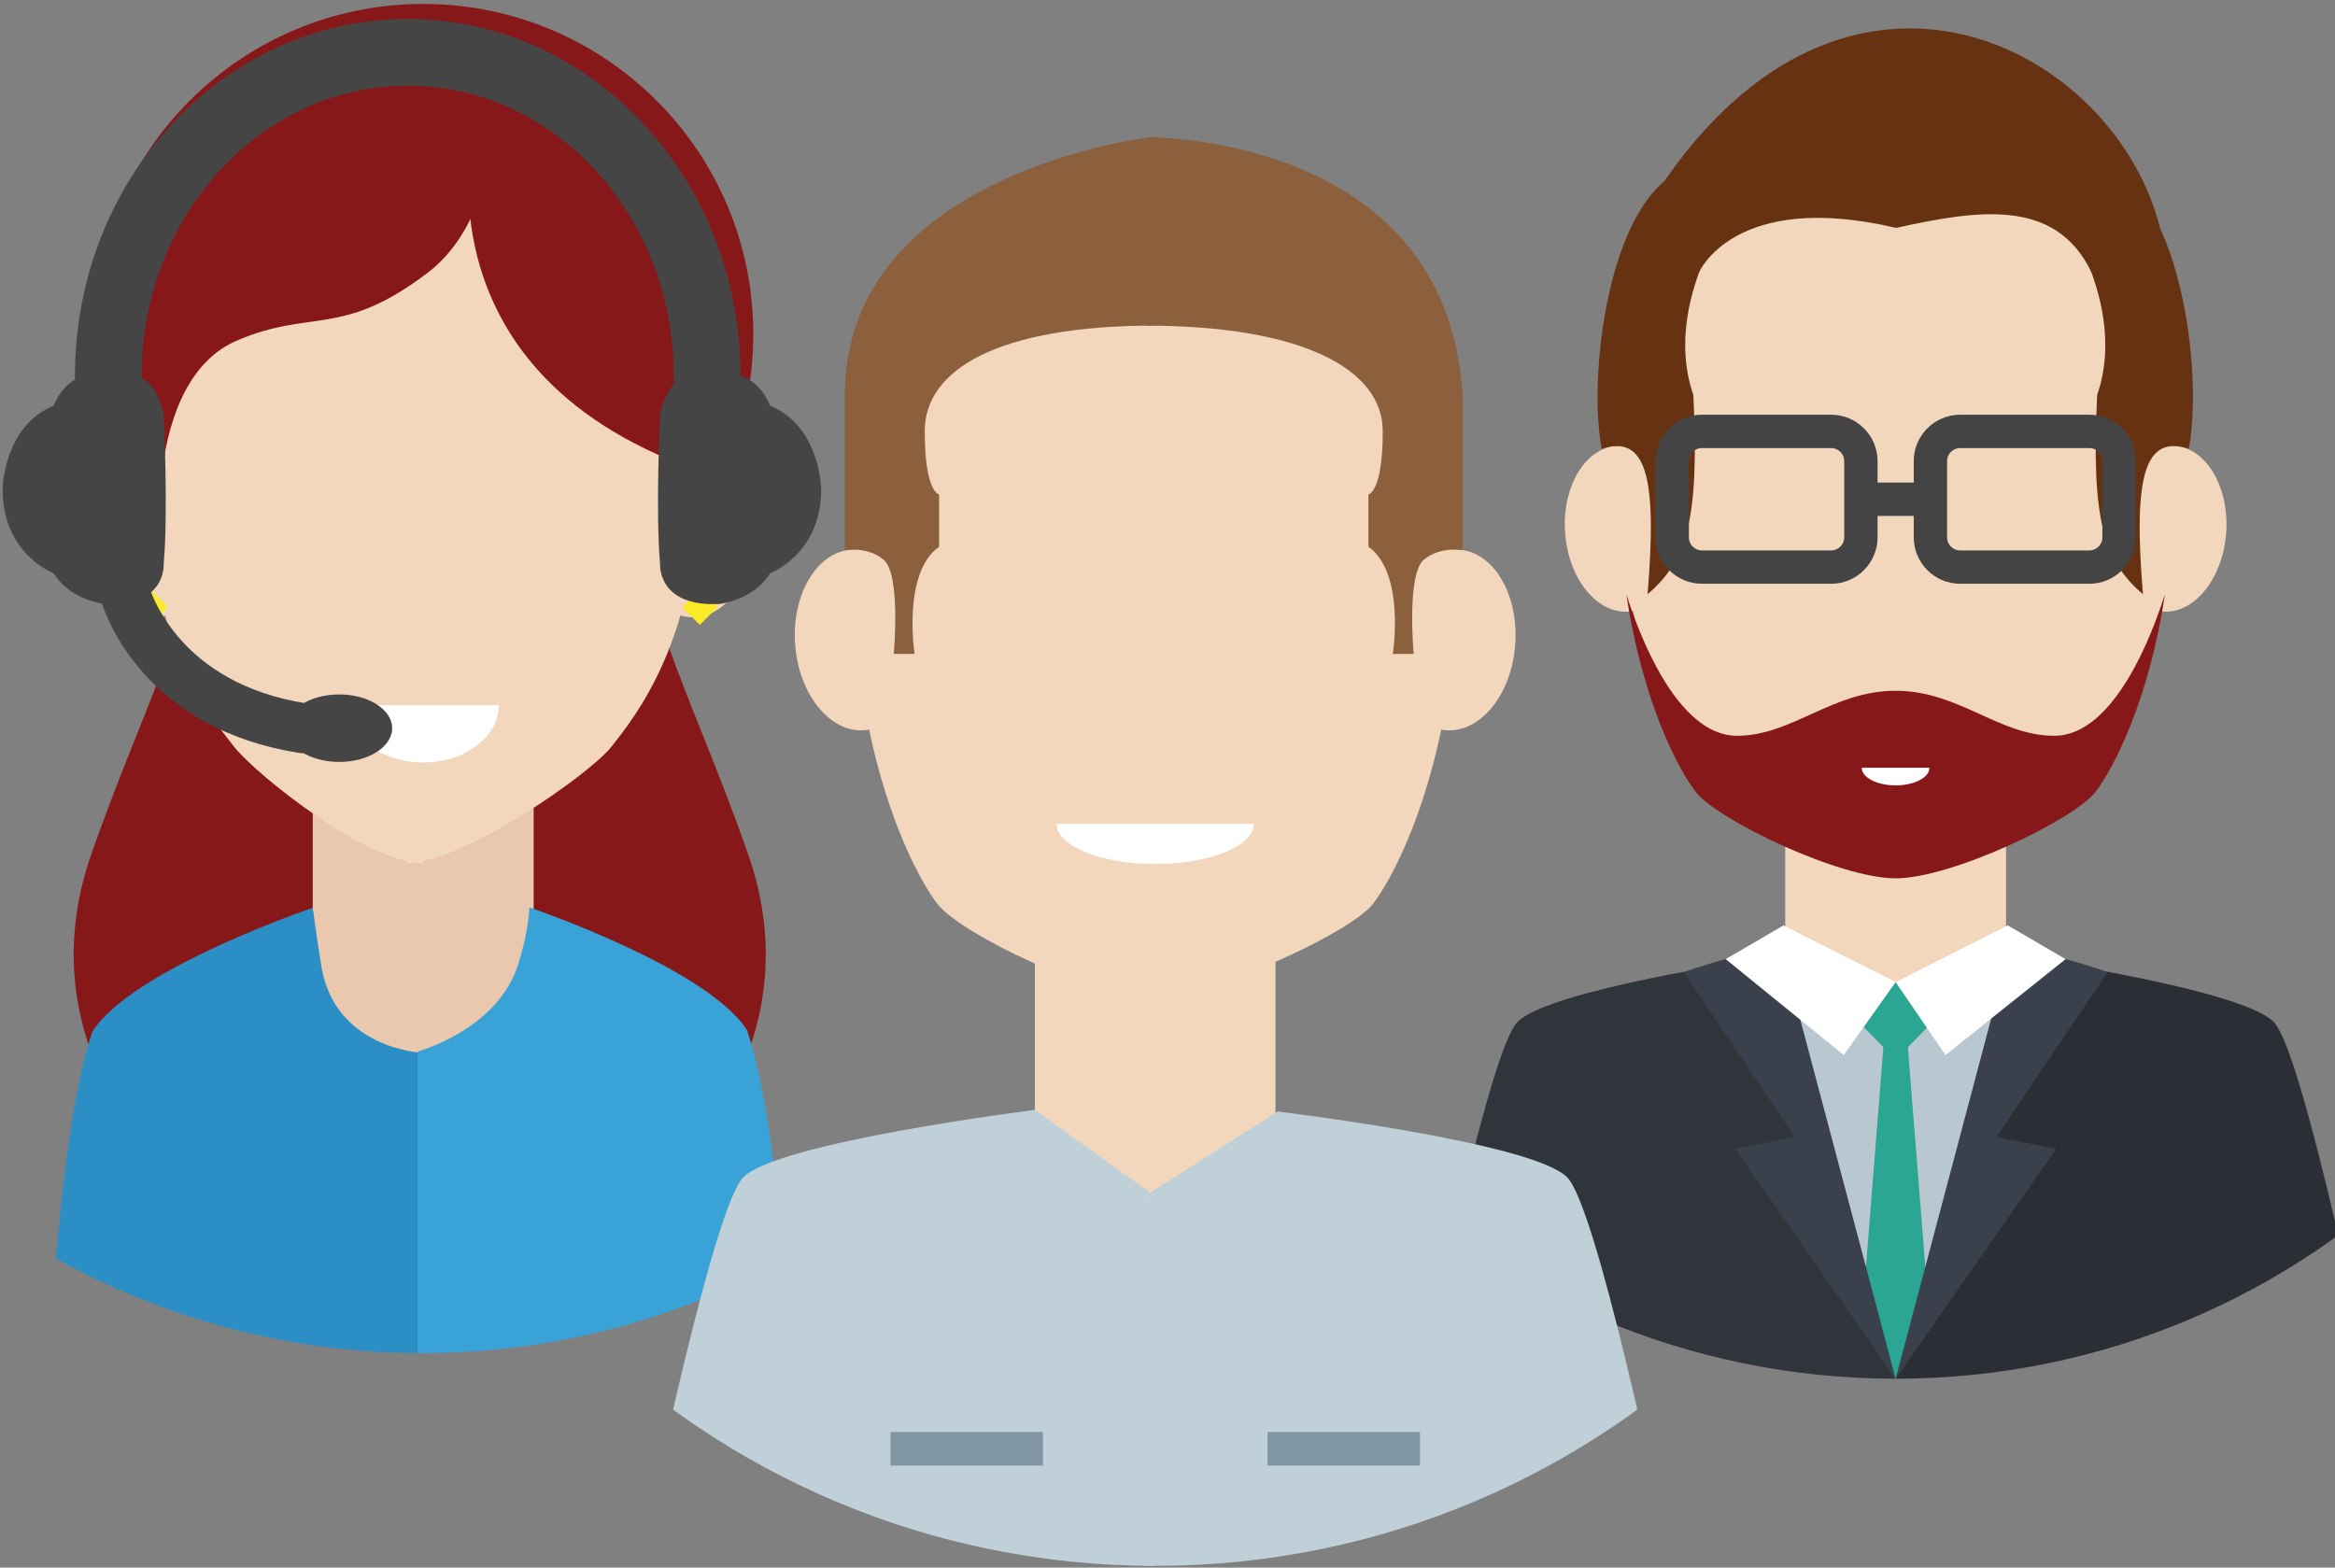 <?xml version="1.0" encoding="utf-8"?>
<!-- Generator: Adobe Illustrator 16.0.0, SVG Export Plug-In . SVG Version: 6.00 Build 0)  -->
<!DOCTYPE svg PUBLIC "-//W3C//DTD SVG 1.1//EN" "http://www.w3.org/Graphics/SVG/1.1/DTD/svg11.dtd">
<svg version="1.1" id="Calque_1" xmlns="http://www.w3.org/2000/svg" xmlns:xlink="http://www.w3.org/1999/xlink" x="0px" y="0px"
	 width="140px" height="94px" viewBox="0 0 140 94" enable-background="new 0 0 140 94" xml:space="preserve">
<rect x="0" y="0" width="140" height="94" fill="#808080" stroke="none"/>
<g id="women_6_2_">
	<g>
		<defs>
			<circle id="SVGID_1_" cx="25.292" cy="35.921" r="45.22"/>
		</defs>
		<clipPath id="SVGID_2_">
			<use xlink:href="#SVGID_1_"  overflow="visible"/>
		</clipPath>
		<g clip-path="url(#SVGID_2_)">
			<path fill="#87181A" d="M25.374,69.176H9.196c0,0-7.465-7.214-3.734-17.917c3.734-10.703,6.968-14.933,7.219-26.381
				c11.198,0,12.693,0,12.693,0V69.176z"/>
			<path fill="#87181A" d="M24.956,69.176h16.178c0,0,7.465-7.214,3.734-17.917c-3.734-10.703-6.972-14.933-7.221-26.381
				c-11.197,0-12.691,0-12.691,0V69.176z"/>
			<circle fill="#87181A" cx="25.373" cy="20.029" r="19.792"/>
			<polygon fill="#EAC8AD" points="31.996,62.412 25.29,81.22 18.752,62.412 18.752,47.889 31.996,47.889 			"/>
			<g>
				<path fill="#F2D7BC" d="M25.374,7.646c-6.433,0-16.6,3.655-16.6,20.785c0,9.888,3.856,14.552,5.258,16.344
					c1.297,1.65,7.931,6.978,11.342,6.978C25.374,34.441,25.374,7.646,25.374,7.646z"/>
				<path fill="#F2D7BC" d="M5.576,32.515c-0.282-2.737,1.02-5.166,2.913-5.425c1.892-0.261,3.654,1.747,3.938,4.485
					c0.285,2.735-1.021,5.163-2.911,5.423C7.622,37.257,5.859,35.25,5.576,32.515z"/>
			</g>
			<g>
				<g>
					<g>
						<path fill="#F2D7BC" d="M24.348,7.648c6.429,0,17.571,3.652,17.571,20.782c0,9.888-3.854,14.552-5.258,16.344
							c-1.294,1.65-8.905,6.98-12.313,6.98C24.348,34.667,24.348,34.667,24.348,7.648z"/>
					</g>
					<g>
						<path fill="#F2D7BC" d="M45.17,32.515c0.286-2.737-1.021-5.166-2.911-5.425c-1.893-0.261-3.655,1.747-3.941,4.485
							c-0.281,2.735,1.022,5.163,2.912,5.423C43.126,37.257,44.885,35.25,45.17,32.515z"/>
					</g>
				</g>
			</g>
			<path fill="#87181A" d="M25.155,3.498c-0.308-0.04-0.631-0.065-0.977-0.069c0,0-10.858,0.812-13.882,14.956
				c-1.451,1.089-4.11,5.32-0.604,10.035c0.482-3.987,1.942-6.88,4.474-7.98c4.484-1.951,6.33-0.137,11.529-4.127
				c3.037-2.329,4.128-7.015,3.455-9.632C27.948,3.429,24.863,3.55,25.155,3.498z"/>
			<path fill="#87181A" d="M28.466,7.427c0,0-3.914,14.604,13.178,20.72C45.737,14.777,38.257,6.059,28.466,7.427z"/>
			
				<rect x="8.248" y="35.656" transform="matrix(0.707 -0.707 0.707 0.707 -23.108 17.029)" fill="#FAEA27" width="1.505" height="1.505"/>
			
				<rect x="41.216" y="35.656" transform="matrix(0.707 -0.707 0.707 0.707 -13.453 40.34)" fill="#FAEA27" width="1.505" height="1.505"/>
			<path fill="#2B8FC6" d="M25.29,81.22V63.13c0,0-5.231-0.239-6.028-5.223c-0.314-1.968-0.51-3.47-0.51-3.47
				S7.949,58.089,5.538,61.858C3.531,67.828,2.981,81.22,2.981,81.22H25.29z"/>
			<path fill="#39A3D8" d="M25.042,81.14V63.051c0,0,4.773-1.272,6.028-5.224c0.623-1.963,0.677-3.411,0.677-3.411
				s10.633,3.593,13.044,7.363c2.01,5.969,2.559,19.36,2.559,19.36H25.042z"/>
			<path fill="#FFFFFF" d="M25.374,45.72c2.507,0,4.537-1.538,4.537-3.436h-9.076C20.835,44.182,22.867,45.72,25.374,45.72z"/>
		</g>
	</g>
</g>
<g>
	<path fill="none" stroke="#454545" stroke-width="4" stroke-linecap="round" stroke-linejoin="round" stroke-miterlimit="10" d="
		M6.493,22.543c0-10.718,8.038-19.407,17.953-19.407s17.953,8.689,17.953,19.407"/>
	<path fill="#454545" d="M5.532,22.483c0,0-0.473-0.001,1.91,0c0,0,1.764-0.469,2.371,2.371c0,0,0.286,5.766,0,8.991
		c0,0,0.162,2.559-3.56,2.371c0,0-2.048-0.222-3.033-1.842c0,0-3.062-1.136-3.065-5.025c0,0,0.031-3.776,3.065-5.023
		C3.221,24.326,3.872,22.483,5.532,22.483z"/>
	<path fill="#454545" d="M43.86,22.483c0,0,0.473-0.001-1.911,0c0,0-1.763-0.469-2.371,2.371c0,0-0.285,5.766,0,8.991
		c0,0-0.161,2.559,3.561,2.371c0,0,2.048-0.222,3.033-1.842c0,0,3.062-1.136,3.065-5.025c0,0-0.032-3.776-3.065-5.023
		C46.172,24.326,45.521,22.483,43.86,22.483z"/>
	<path fill="none" stroke="#454545" stroke-width="3" stroke-linecap="round" stroke-miterlimit="10" d="M7.341,35.046
		c0.275,1.322,2.445,7.297,10.814,8.619"/>
	<ellipse fill="#454545" cx="20.338" cy="43.665" rx="3.176" ry="2.024"/>
</g>
<g>
	<g id="men_3">
		<g>
			<defs>
				<path id="SVGID_3_" d="M158.876,37.455c0-24.974-20.241-45.221-45.219-45.221c-24.976,0-45.219,20.247-45.219,45.221
					c0,24.973,20.243,45.218,45.219,45.218C138.635,82.673,158.876,62.428,158.876,37.455z"/>
			</defs>
			<clipPath id="SVGID_4_">
				<use xlink:href="#SVGID_3_"  overflow="visible"/>
			</clipPath>
			<g clip-path="url(#SVGID_4_)">
				<g>
					<path fill="#2B2E35" d="M121.887,57.514c0,0,12.59,1.84,14.446,3.775c1.62,1.686,4.987,17.842,5.769,21.384
						c-22.105,0-28.444,0-28.444,0V59.738L121.887,57.514z"/>
					<rect x="107.038" y="49.156" fill="#F2D7BC" width="13.239" height="14.523"/>
					<g>
						<path fill="#F2D7BC" d="M112.072,6.943c6.427,0,18.247,4.006,18.247,21.134c0,9.891-3.227,16.368-4.63,18.163
							c-1.293,1.647-10.209,4.808-13.617,4.808C112.072,33.74,112.072,6.943,112.072,6.943z"/>
						<path fill="#F2D7BC" d="M133.455,32.176c0.283-2.736-1.024-5.165-2.913-5.426c-1.895-0.259-3.654,1.749-3.94,4.488
							c-0.285,2.733,1.021,5.164,2.913,5.421C131.406,36.92,133.167,34.913,133.455,32.176z"/>
					</g>
					<g>
						<path fill="#F2D7BC" d="M113.657,7.309c-6.435,0-16.599,3.655-16.599,20.783c0,9.891,3.225,16.368,4.628,18.162
							c1.293,1.648,8.56,5.158,11.971,5.158C113.657,34.104,113.657,7.309,113.657,7.309z"/>
						<path fill="#F2D7BC" d="M93.859,32.176c-0.282-2.736,1.018-5.165,2.913-5.426c1.895-0.259,3.655,1.749,3.937,4.488
							c0.286,2.733-1.017,5.164-2.909,5.421C95.909,36.92,94.142,34.913,93.859,32.176z"/>
					</g>
					<path fill="#663212" d="M104.995,10.806c0,0-5.613,6.665-3.466,12.879c0.363,7.406-0.358,9.915-2.745,11.947
						c0.598-7.169-0.117-9.559-2.751-8.724C94.961,21.294,97.277,6.167,104.995,10.806z"/>
					<path fill="#663212" d="M122.271,10.806c0,0,5.616,6.665,3.468,12.879c-0.359,7.406,0.357,9.915,2.747,11.947
						c-0.599-7.169,0.12-9.559,2.747-8.724C132.31,21.294,129.99,6.167,122.271,10.806z"/>
					<path fill="#30353B" d="M105.429,57.514c0,0-12.59,1.84-14.451,3.775c-1.616,1.686-4.986,17.842-5.763,21.384
						c22.105,0,28.442,0,28.442,0V59.738L105.429,57.514z"/>
					<polyline fill="#B9C7D0" points="122.038,57.177 113.657,58.893 105.277,57.177 113.657,82.673 					"/>
					<polygon fill="#2AA692" points="112.959,62.332 111.592,79.577 113.657,82.673 115.725,79.577 114.353,62.332 					"/>
					<path fill="#3A404C" d="M107.615,68.182l-6.665-9.884c1.823-0.661,3.784-1.156,5.84-1.493l6.867,25.868l-9.628-13.783
						L107.615,68.182z"/>
					<path fill="#3A404C" d="M119.7,68.182l6.665-9.884c-1.823-0.661-3.783-1.156-5.844-1.493l-6.864,25.868l9.63-13.783
						L119.7,68.182z"/>
					<path fill="#2AA692" d="M115.916,61.228l-2.259,2.328l-2.259-2.328l2.259-2.332L115.916,61.228z"/>
					<polygon fill="#FFFFFF" points="113.657,58.893 120.381,55.491 123.847,57.514 116.646,63.264 					"/>
					<polygon fill="#FFFFFF" points="113.657,58.893 106.935,55.491 103.468,57.514 110.545,63.264 					"/>
				</g>
				<path fill="#663212" d="M129.521,13.729c-2.648-10.868-18.761-19.409-30.083-2.346c-0.729,3.366,2.434,4.944,2.434,4.944
					s2.114-4.944,11.811-2.662c4.824-1.055,9.527-1.841,11.697,2.623C127.554,20.749,129.521,13.729,129.521,13.729z"/>
				<path fill="#87181A" d="M123.167,44.121c-3.326,0-5.7-2.699-9.513-2.699s-6.192,2.699-9.515,2.699
					c-3.638,0-5.936-6.281-6.626-8.483c0.938,6.339,3.091,10.485,4.17,11.865c1.293,1.65,8.561,5.161,11.971,5.165l0,0l0,0
					c3.41-0.004,10.678-3.515,11.972-5.165c1.08-1.38,3.232-5.53,4.176-11.871C129.109,37.827,126.816,44.121,123.167,44.121z"/>
				<path fill="#FFFFFF" d="M113.657,47.094c1.118,0,2.025-0.468,2.025-1.053h-4.054C111.629,46.626,112.539,47.094,113.657,47.094z
					"/>
			</g>
		</g>
	</g>
	<g>
		<path fill="none" stroke="#444444" stroke-width="2" stroke-miterlimit="10" d="M111.573,32.219c0,0.986-0.8,1.786-1.786,1.786
			h-7.74c-0.986,0-1.786-0.8-1.786-1.786v-4.565c0-0.986,0.8-1.786,1.786-1.786h7.74c0.986,0,1.786,0.8,1.786,1.786V32.219z"/>
		<path fill="none" stroke="#444444" stroke-width="2" stroke-miterlimit="10" d="M127.054,32.219c0,0.986-0.8,1.786-1.786,1.786
			h-7.74c-0.986,0-1.786-0.8-1.786-1.786v-4.565c0-0.986,0.8-1.786,1.786-1.786h7.74c0.986,0,1.786,0.8,1.786,1.786V32.219z"/>
		<line fill="none" stroke="#444444" stroke-width="2" stroke-miterlimit="10" x1="111.573" y1="29.937" x2="115.741" y2="29.937"/>
	</g>
</g>
<g id="men_2_4_">
	<g>
		<defs>
			<path id="SVGID_5_" d="M118.523,44.639c0-39.035-21.954-49.264-49.26-49.264c-27.209,0-49.262,22.056-49.262,49.264
				c0,27.204,22.053,49.258,49.262,49.258C96.47,93.896,118.523,71.843,118.523,44.639z"/>
		</defs>
		<clipPath id="SVGID_6_">
			<use xlink:href="#SVGID_5_"  overflow="visible"/>
		</clipPath>
		<g clip-path="url(#SVGID_6_)">
			<rect x="62.049" y="57.062" fill="#F2D7BC" width="14.427" height="15.816"/>
			<path fill="#C0D0D8" d="M62.049,66.553c0,0-15.466,1.941-17.49,4.05c-1.765,1.836-5.433,19.433-6.28,23.294
				c24.081,0,30.982,0,30.982,0l-0.295-22.382L62.049,66.553z"/>
			<path fill="#C0D0D8" d="M76.606,66.652c0,0,15.337,1.842,17.362,3.95c1.765,1.836,5.431,19.433,6.276,23.294
				c-24.079,0-31.678-0.006-31.678-0.006l0.398-22.376L76.606,66.652z"/>
			<g>
				<path fill="#F2D7BC" d="M67.961,12.016c7.001,0,19.384,3.763,19.384,22.421c0,10.776-3.514,17.833-5.044,19.786
					c-1.407,1.795-10.669,6.078-13.984,5.55C68.316,40.919,67.961,12.016,67.961,12.016z"/>
				<path fill="#F2D7BC" d="M90.829,38.887c0.31-2.98-1.114-5.628-3.174-5.91c-2.061-0.283-3.982,1.905-4.288,4.889
					c-0.31,2.98,1.107,5.624,3.17,5.906C88.598,44.053,90.52,41.87,90.829,38.887z"/>
			</g>
			<g>
				<path fill="#F2D7BC" d="M69.264,11.796c-7.005,0-18.084,3.982-18.084,22.641c0,10.776,3.514,17.833,5.044,19.786
					c1.408,1.795,9.326,5.619,13.04,5.619C69.264,40.989,69.264,11.796,69.264,11.796z"/>
				<path fill="#F2D7BC" d="M47.697,38.887c-0.309-2.98,1.111-5.628,3.174-5.91c2.062-0.283,3.981,1.905,4.29,4.889
					c0.31,2.98-1.113,5.624-3.173,5.906C49.929,44.053,48.008,41.87,47.697,38.887z"/>
			</g>
			<polygon fill="#FFFFFF" points="63.604,101.865 56.283,98.918 54.479,100.754 58.121,108.831 			"/>
			<polygon fill="#FFFFFF" points="63.604,101.865 70.93,98.918 72.731,100.754 69.094,108.831 			"/>
			<rect x="53.396" y="85.867" fill="#8097A3" width="9.138" height="2.016"/>
			<rect x="75.997" y="85.867" fill="#8097A3" width="9.141" height="2.016"/>
			<path fill="#8C603D" d="M53.587,39.213h1.249c0,0-0.757-4.857,1.47-6.427c0-2.43,0-3.14,0-3.14s-0.861-0.1-0.861-3.796
				c0-3.694,4.404-6.327,13.819-6.327c0-5.263,0-11.336,0-11.336S50.654,10.196,50.654,23.7c0,5.61,0,9.289,0,9.289
				s1.356-0.241,2.326,0.574C54.026,34.44,53.587,39.213,53.587,39.213z"/>
			<path fill="#8C603D" d="M84.76,39.213h-1.249c0,0,0.76-4.857-1.465-6.427c0-2.43,0-3.14,0-3.14s0.859-0.1,0.859-3.796
				c0-3.694-4.798-6.323-14.213-6.323c0-5.264,0.175-11.288,0.175-11.288S86.777,8.054,87.692,23.7c0,5.61,0,9.289,0,9.289
				s-1.354-0.241-2.324,0.574C84.323,34.44,84.76,39.213,84.76,39.213z"/>
			<path fill="#FFFFFF" d="M69.264,51.809c3.264,0,5.912-1.08,5.912-2.407H63.353C63.353,50.729,65.999,51.809,69.264,51.809z"/>
		</g>
	</g>
</g>
</svg>
